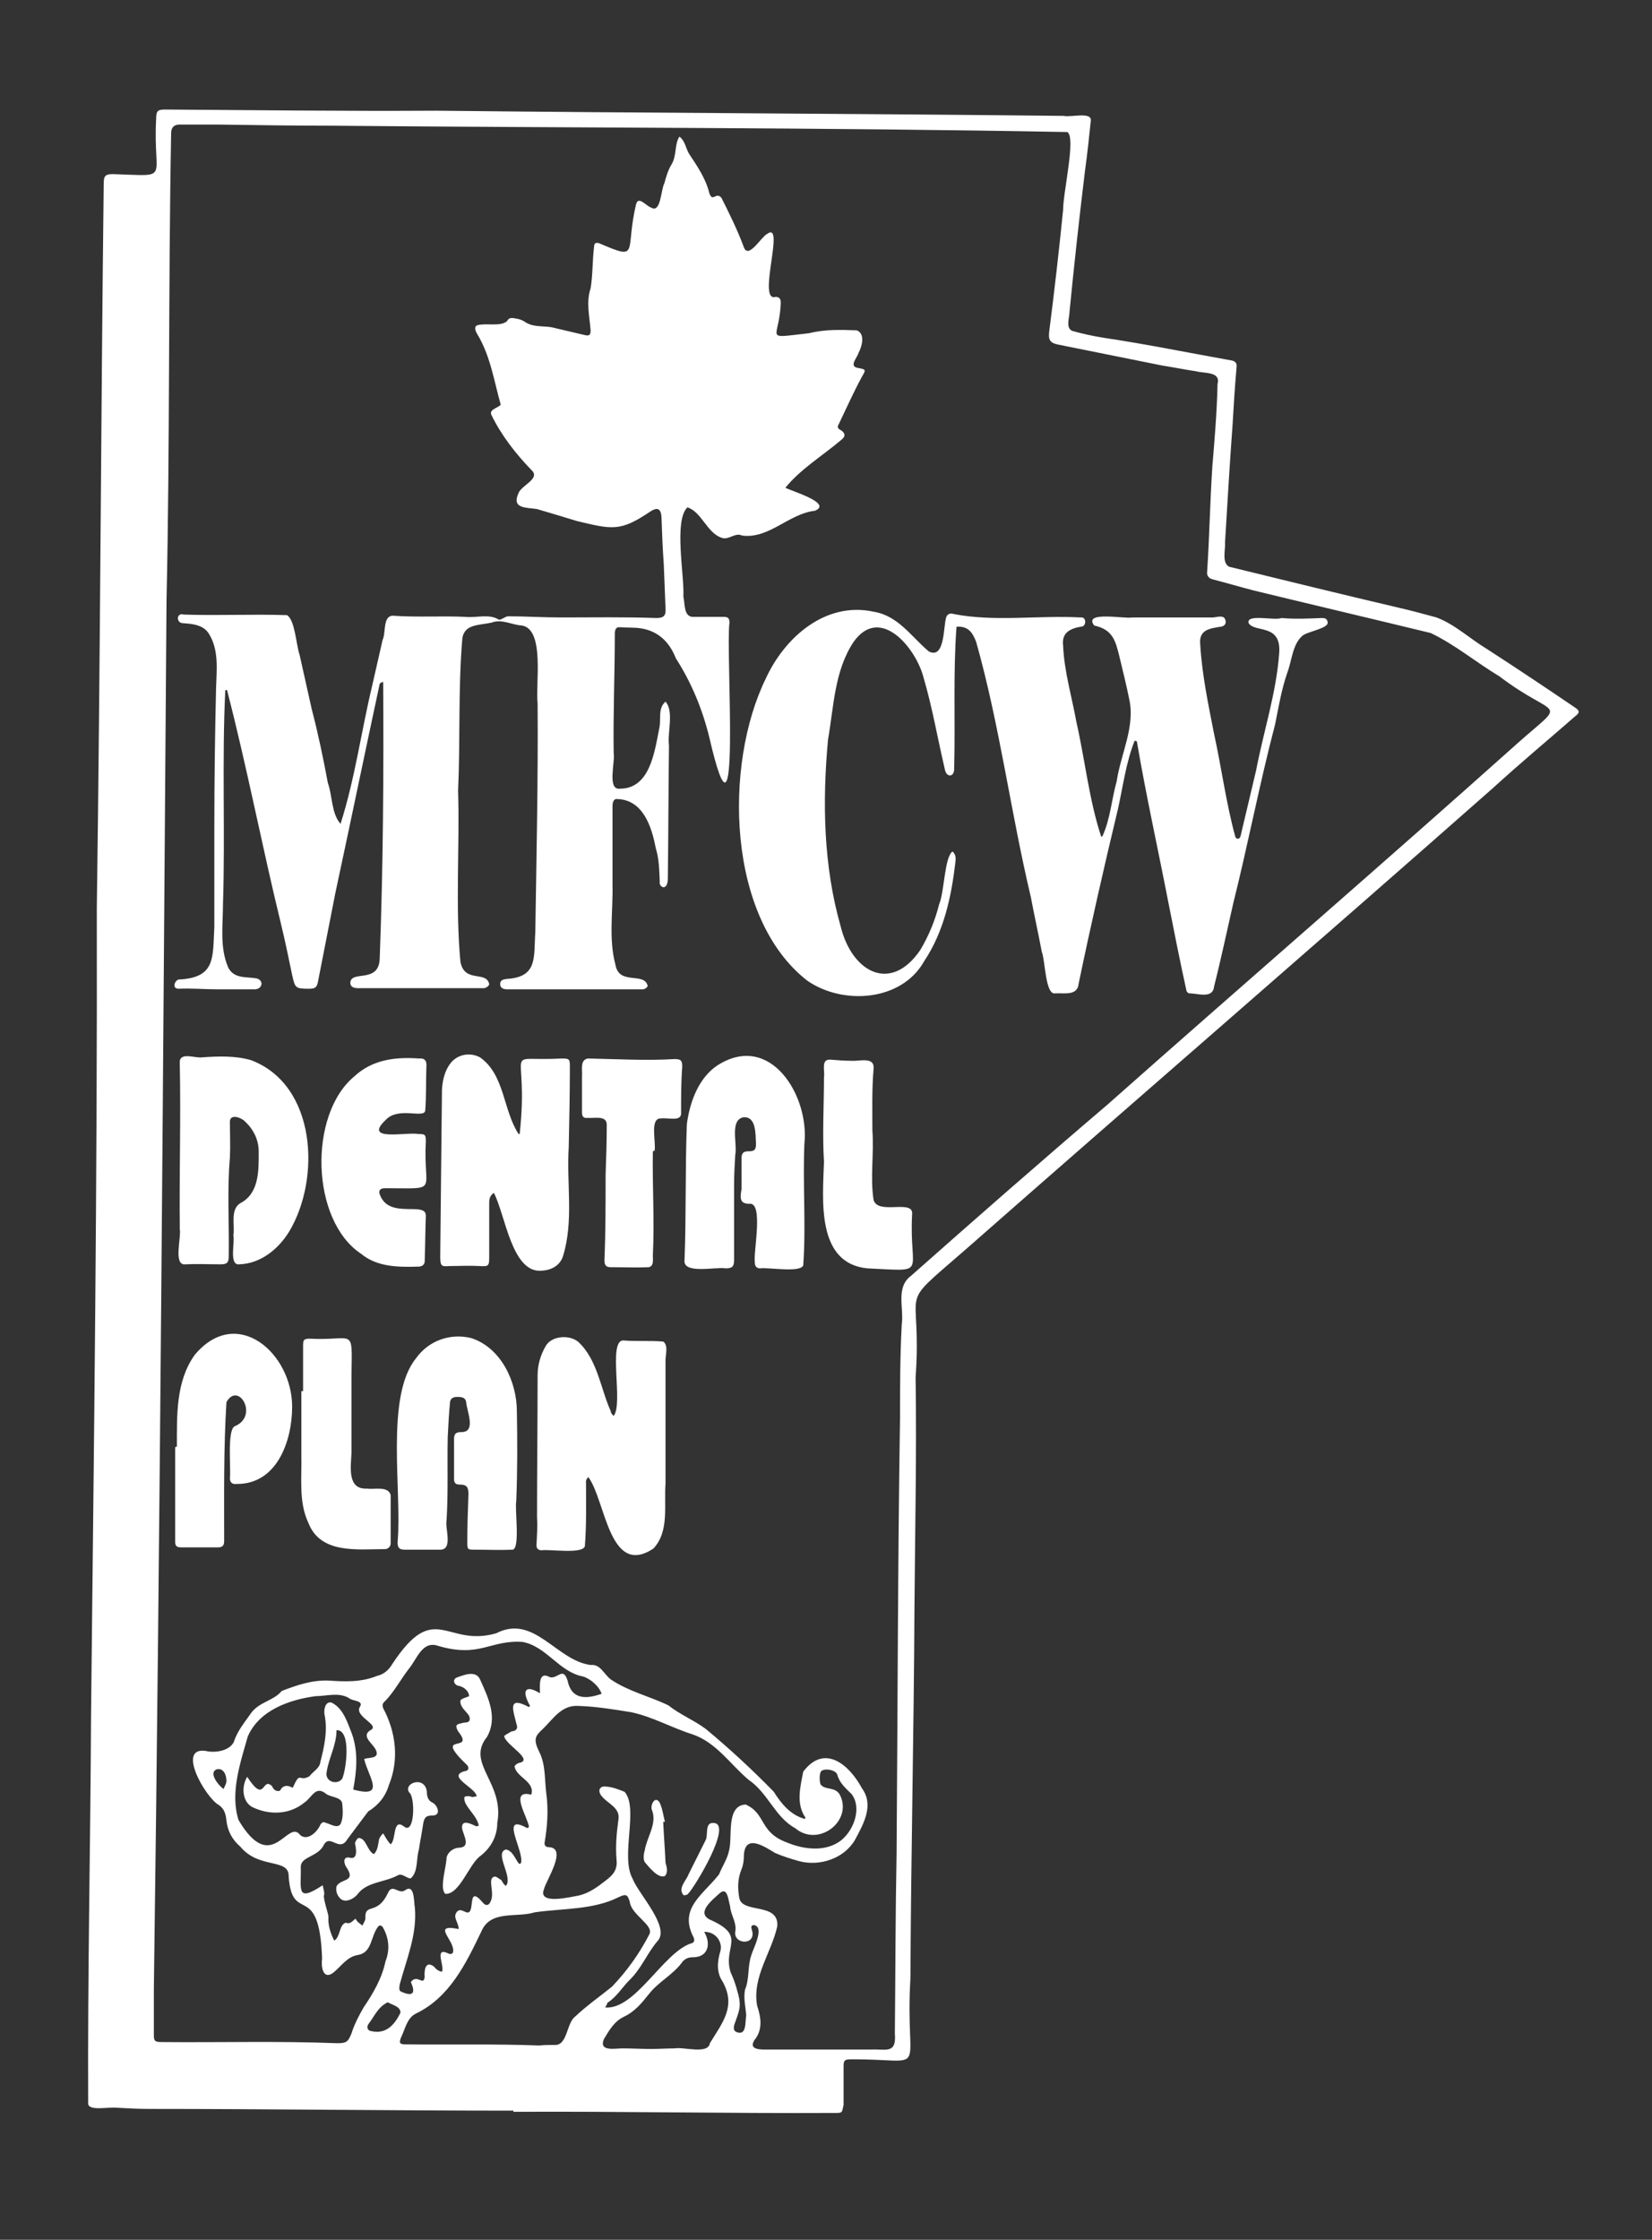 <?xml version="1.0" encoding="utf-8"?>
<!-- Generator: Adobe Illustrator 24.2.0, SVG Export Plug-In . SVG Version: 6.00 Build 0)  -->
<svg version="1.1" id="Layer_1" xmlns="http://www.w3.org/2000/svg" xmlns:xlink="http://www.w3.org/1999/xlink" x="0px" y="0px"
	 viewBox="0 0 286.7 388.5" style="enable-background:new 0 0 286.7 388.5;" xml:space="preserve">
<rect x="0" y="0" width="286.7" height="388.5" fill="#333333" stroke="none"/>
<style type="text/css">
	.st0{fill:#FFFFFF;}
</style>
<path class="st0" d="M89.1,366.1c-21.1,0-42.2-0.3-63.3-0.3c-1.8,0-3.6-0.1-5.4-0.2c-1.6-0.2-5.3,0.7-5.1-0.9
	c-0.1-22.4,0.4-44.8,0.5-67.2c0.5-46.7,1.1-93.3,1-140c0.6-41.9,0.7-83.8,1.2-125.7c0-1.3,0.3-1.6,1.6-1.6c10.3,0.3,6.9,1.3,7.5-9.6
	c0-1.4,0.3-1.6,1.6-1.6c15.6,0.1,31.3,0.3,46.9,0.2c36.3,0.4,72.6,0.5,109,0.9c1.2,0.3,5-0.8,4.7,0.9c-0.3,2.9-0.6,5.7-1,8.6
	c-1,8.2-1.9,16.4-2.7,24.6c0,0.9-0.7,2.7,0.5,3.2c1.8,0.5,3.6,0.9,5.5,1.2c7.4,1.1,14.7,2.6,22,3.9c0.7,0.1,1.1,0.4,1,1.2
	c-0.3,3.4-0.5,6.7-0.7,10.1c-0.5,6.8-0.9,13.6-1.3,20.3c0.1,1.2-0.6,3.5,0.7,4.2c9.8,2.4,19.6,4.8,29.4,7.1c2.2,0.5,4.4,1.1,6.6,1.7
	c3.2,1.2,5.8,3.7,8.8,5.5c5.1,3.3,10.2,6.7,15.2,10.1c0.9,0.6,0.9,0.9,0,1.6c-4.7,4.1-9.5,8.1-14.1,12.3
	c-30.5,26.9-61.2,53.4-91.7,80.2c-12.3,10.7-7.4,5.3-8.6,22.1c0.2,13.3-0.1,26.7-0.2,40c-0.1,21.4-0.6,42.8-0.7,64.2
	c-1,17.5,3.7,14-10.4,14.1c-1,0-1.2,0.2-1.2,1.2c0,2.2,0,4.4,0,6.7c-0.3,1.4-0.2,1.4-1.5,1.4c-18.6,0.1-37.2-0.3-55.8-0.2
	C89.1,366.2,89.1,366.1,89.1,366.1z M139.7,315.5c0-0.1,0.1-0.2,0.1-0.2c-1.7-2.4-0.9-5.4-0.4-8c3.7-4.9,8-1.2,10.2,2.9
	c2.1,2.9,0.3,6.1-1.2,8.9c-1.9,3.3-6.2,4.7-9.8,3.7c-1.4-0.4-2.7-0.8-4.1-1.4c-1.8-1.1-5.2-3.4-5.4,0.4c0,0.8-0.1,1.7-0.4,2.4
	c-0.7,1.7-0.7,3.3-0.4,5c0.5,2.8,6.9,0.7,6.6,4.9c-1,4.6-4.4,8.8-3.5,13.8c0.7,2.1,1,4.2-0.5,6c-1.1,1.8,1.5,1.6,2.6,1.6
	c5.9,0,11.9,0,17.8,0c2.5-0.1,4.3,0.8,4-2.8c0.1-10.4,0.1-20.8,0.3-31.2c0.2-25.2,0.2-50.5,0.6-75.7c0-5.4,0-10.7,0.3-16.1
	c0.4-2.8-1.1-6.4,1.6-8.4c11.3-10,22.6-19.9,34.1-29.7c23.7-21,47.7-41.7,71.3-62.8c8.7-7.7,6.7-3.9-3.3-11.5
	c-4-2.4-7.7-5.5-11.9-7.5c-10.3-2.5-20.5-4.9-30.8-7.4c-2.3-0.6-4.7-1.3-7-1.9c-0.8-0.2-1.1-0.7-1-1.4c0.4-6.1,0.5-12.1,0.9-18.2
	c0.4-4.8,0.8-9.5,0.9-14.3c0.6-2.2-2.3-1.8-3.7-2.2c-2-0.3-4-0.7-5.9-1c-6-1.2-11.9-2.4-17.9-3.6c-1.6-0.3-1.9-0.8-1.7-2.4
	c0.9-7,1.7-14,2.4-21c0-3.1,2.3-12.8,0.7-13.5c-42.5-0.8-85.2-0.7-127.8-1.1c-6.6,0-13.1-0.1-19.7-0.2c-2.2,0-4.3,0-6.5,0
	c-1,0-1.5,0.5-1.5,1.5c-0.5,27-0.2,54.1-0.8,81c-0.6,80.4-1.1,160.7-2.2,241c0,2.6,0,5.3,0,7.9c0,1,0.2,1.2,1.3,1.2
	c10.2,0.1,20.3-0.2,30.5,0.2c1.6,0,1.9-0.2,2.5-1.7c0.5-1.6,1.3-3.1,2.1-4.5c1.7-2.5,3.2-5.1,3.8-8c0.8-2,0.6-4-0.4-5.8
	c-0.2-0.4-0.6-0.6-0.9-0.2c-1.3,1.7-1,4.5-3.5,4.9c-1.9,0.3-2.9,2-4.3,3.1c-1.8,1.3-2.1-1.2-1.9-2.5c-0.5-13.7-5.2-5.7-5.8-14.2
	c0.1-3.3-5.1-1.2-8.4-5.2c-1.4-1.2-2.2-2.7-2.4-4.5c-0.1-1-0.3-2-1.3-2.7c-2.3-1.2-7.8-10.7-1.8-9.3c1.5,0.2,3.7-0.2,4.4-1.7
	c0.6-1.9,1.9-3.4,3-5c1.4-1.9,3.9-2.1,5.3-3.8c2.6-1,5.2-1.9,8.1-1.8c2.9,0.2,5.7,0.3,8.4-0.8c1.3-0.3,2.1-1.1,2.7-2.1
	c7.4-11.2,9.3-2.8,18-5.3c6.6-3.4,10.4,4.7,16.4,5.5c1.7-0.2,2.3,1.6,3.5,2.5c3.1,2.1,6.7,2.9,10,4.5c2,1.6,4.5,2.6,6.5,4.1
	c4.1,3.4,8.1,7.1,11.8,10.9C135.6,312.9,137.3,314.9,139.7,315.5z M105,348.2c5.2,0.5,10.1-9.5,14.9-11.1c0.5-0.1,0.7-0.4,0.5-1
	c-2.7-5.1,1.6-7.4,4.4-11c0.5-1.3,1.4-2.6,1.7-4c0.7-2.4-0.6-7.9,2.9-8.1c3.6,1.6,2.3,4.8,7.2,6.6c2.9,1.2,6.7,1.7,9.4-0.4
	c2.2-1.8,3.6-5.6,1.8-8c-1-1-2.1-1.9-2.5-3.4c-0.3-0.9-2.6-1.2-2.9-0.4c-0.2,0.6-0.2,1.4,0,2.1c0.8,1.1,2.6,0.3,3.4,1.9
	c2.2,4.5-3.8,9.1-7.8,5.7c-3.5-1.9-4.7-6.1-8.1-8.4c-3.2-2.7-5.6-6.5-9.8-7.9c-3.5-1.1-6.8-3-10.5-3.8c-3.1-0.5-6.1-1-9.2-1.1
	c-3-0.2-4.4,2.3-6.3,4.1c-1.2,1.1-1.6,1.7-0.5,3.9c1.1,2.2,0.9,4.7,1.2,7.1c0.4,3,0.2,5.8-0.3,8.7c0,0.5,0.3,0.7,0.8,0.7
	c3.2,0.2-0.5,5.7-0.9,7.3c-1.1,2.8,4.7,1.3,6,1.1c1.8-0.4,3.3-1.5,4.7-2.6c1.2-0.9,2.1-1.8,1.9-3.6c-0.2-2.3,0-4.6,0.3-6.8
	c0.5-2.3-1.9-2.9-3-4.4c-0.6-0.9-0.2-1.7,1-1.5c1.1,0.1,2.1,0.5,3.1,0.9c2.5,2.9-0.8,11.2,1.4,15.1c1,2.6,6.6,8.4,4.3,10.8
	c-1.8,2.1-2.8,4.8-4.9,6.8c-1.3,1.3-2.2,2.9-3.8,3.9C105.4,347.5,105.3,347.8,105,348.2z M93.7,293.7c0-1.3-0.3-3.9,1.7-2.8
	c1.4,0.4,2.3-1.9,3.1,0.6c0.7,3.4,3.3,3.2,5.9,2.3c-0.4-1.3-1.9-2.6-3.2-3c-4.2-0.8-6.3-5.2-10.5-6c-5.6-0.4-7.4,2.8-14.6,0.7
	c-2.8-1-3.7,2.2-5.1,3.9c-1.4,1.8-2.5,3.9-4.1,5.6c-0.5,0.4-0.6,0.7-0.4,1.3c2.2,4.1,2.8,8.9,1,13.3c-0.6,2-1.8,3.5-3.6,4.6
	c-1.2,1.6-2.4,3.2-3.6,4.8c-1.4,2.4-3-1-4.1,1c-1,2.1-4,2-4,3.8c0.1,3.9-0.9,6.3,3.8,3.2c0.1,0.6,0.4,1.3,0.2,1.9
	c0.1,1.2,0.6,2.4,0.8,3.5c-0.1,1.5,0.3,2.8,1,4.2c1.1-0.6,0.8-2.7,2-3.1c0.7,0.3,1.1-0.2,1.7-0.7c0.3,0.6,0.7,0.8,1.2,1.2
	c0.2-0.5,0.6-0.9,0.5-1.5c0-2.4,2.1-0.3,3.9-4.1c0.8-1.9,1.9,0.4,3.1-0.6c1.6-1,1.4,2.2,1.6,3.1c0.4,4.6-1.4,8.8-2.6,13.2
	c-0.1,0.4-0.2,1.1,0.1,1.3c1.9,0.9,2.8,0.6,1.8-1.6c1.1-1.5,2.2,0.8,2.4-0.9c-0.1-1.1,0.1-2.9,1.6-1.8c0.4,0.5,0.8,0.8,1.4,0.9
	c0.5-0.9-1.3-4.1,0.8-3.3c0.4,0.2,0.8,0.4,1.1,0c0.6-2-4-5.1,1-4.1c0-1.2-1.1-2-0.3-3c0.5-0.5,0.9-0.2,1.4,0c2.1,1.1,0.1-5,3-1.7
	c0.5,0.7,1.1,0.7,1.4,0c0.9-1.6-0.7-4.2,0.8-4.4c0.3,0,0.7,0.4,1.1,0.6c0.2,0.3,0.4,0.8,0.8,1c1.3-1.5-2.1-5.7,0-6.3
	c1.2,0.2,1.6,1.7,2.3,2.5c0.1,0,0.2-0.1,0.3-0.1c0.7-2-3.9-8.9,1.1-6.1c0.1-0.1,0.2-0.1,0.3-0.2c-0.2-1.7-3.5-6.6,0.4-5.6
	c0.7-2.3-2.6-3-2.9-4.9c0.1-0.3,0.5-0.5,0.7-0.6c2.9-0.5-2.4-3.2-2.5-4.7c0.4-0.3,0.8-0.5,1.3-0.8c0.6,0,1.1-0.4,0.9-1
	c-0.6-2.5-1.8-5.3,2.1-3.2c0.1-0.1,0.1-0.2,0.2-0.2C90.5,293.3,91.1,292.1,93.7,293.7z M93.6,354.8
	C93.6,354.8,93.6,354.7,93.6,354.8c0.9-0.1,1.7-0.1,2.6-0.1c2.3,0.2,2.1-3.8,3.6-4.9c2-1.9,4.3-3.5,6.4-5.2c2.6-2.7,4.8-5.8,6.5-9.1
	c0.8-1.6-3.1-3.3-3.4-5.6c-0.4-1.4-0.7-1.4-2-0.8c-4.4,2.2-9.7,1.9-14.5,2.6c-3.2,1-7.7-0.5-9.3,3.4c-2.7,5.6-5.5,11.4-11.4,14.2
	c-1.5,0.8-1.8,2.7-2.5,4.1c-0.4,1-0.2,1.2,0.8,1.2C78.1,354.7,85.9,354.5,93.6,354.8z M61.3,310.4c5.8,1.6,2.6-2.2,1.9-5.3
	c0.8-0.3,2.6,0,2.1-1.4c-0.4-1.2-2.8-2.5-1-3.6c1.8-0.9-3-2.4-1.8-4.1c0.6-1.1-1.4-0.9-2-1.5c-1.8-1-3.8-0.3-5.7-0.3
	c-4.5,0.6-9.8,2.4-11.8,7c-1.3,4.6-3.1,9.8-1.6,14.5c5.8,9.8,8.5-0.4,10.7,2.6c1.3,1.1,3-0.6,3.5-1.8c0.3-0.5,0.6-0.5,1-0.3
	c0.8,0.2,1.9,1,2.5,0.2c0.5-1.1,0.4-2.3,0.3-3.5c-0.1-1.3-2.2-1.1-3-1.9c-1.7-1.2-2.3,0.8-3.5,1.6c-2.6,2.2-6.2,2.3-9.2,0.8
	c-1.7-1-1.8-3.6-0.8-5.2c3.2,4.9,2.5-0.1,4.3,1.6c0.3,0.7,0.8,1,1.4,0.8c0.5-1,1.3-1,2.2-0.5c1.4-3.1,1-0.9,2.9-2
	c0.7-0.9,1.8-1.4,1.9-2.5c0.7-2.7,1.3-5.5,0.7-8.3c-0.1-0.7,0.1-2.2,1.2-2c2.1,1,2.8,3.5,3.6,5.5C62.2,304,61.9,307.2,61.3,310.4z
	 M122.2,335.1c1.1,1.7,1,4.4-2,4.4c-0.7,0-1.2,0.2-1.7,0.7c-1.6,2.3-4.2,3.5-5.9,5.7c-1.2,1.5-2.4,3-4.3,3.9
	c-1.7,0.8-2.6,2.4-3.5,3.9c-0.9,2.2,1.9,1.6,3.2,1.6c1.7,0,3.3,0.1,5,0.1c1.4,0,2.8-0.1,4.1-0.1c1.5-0.3,5.8,1.1,6.1-0.9
	c2.2-3.6,4.6-6.4,2.2-10.7c-1.1-1.6-0.9-3.5-0.4-5.2C125.5,336.9,124.2,335,122.2,335.1z M129.5,349.6c-0.1-1.5-0.5-3-0.2-4.5
	c0.8-1.9,0.4-4,1.1-6c0.3-1.1,2.4-4.9,0.4-5.2c-0.6,0.1-0.4,0.5-0.3,0.9c0.8,2.7-3.2,2.5-2.9,0.3c0.3-1.7-0.8-2.9-0.9-4.5
	c-0.3-0.9-0.4-3.3-1.7-2.3c-1.3,1.2-4.5,3.6-1.5,4.8c6.1,2.8,1.9,4.6,3.3,9c0.5,1.1,0.9,2.2,1.2,3.4c0.8,2.7,0.2,3.4-0.6,5.8
	c-0.1,0.5-0.1,1,0.5,1.2C129.6,353.1,129.3,350.7,129.5,349.6z M58.4,300.1c0,2.6-1.3,4.7-1.7,7.2c-0.4,1.8,1.9,2.4,2.7,1.2
	C60.1,306.9,61,300,58.4,300.1z M67.3,347.3c-1.7,0.8-2.3,2.4-3.3,3.7c-0.4,0.5-0.3,1.2,0.4,1.3c2.6,0.6,4.1-1.1,5.1-3.2
	C69.5,348,68.1,347.8,67.3,347.3z M39.3,308.9C39.3,308.9,39.3,308.9,39.3,308.9c0-1-0.5-2.3-1.7-2c-1.5,0.6,0.4,2.9,1.2,3.4
	C39,309.8,39.3,309.4,39.3,308.9z M66.5,118.3c0.1,15.8,0,31.9-0.6,47.9c-0.1,4.6-5.2,1.9-5.1,4.4c0.1,0.7,0.8,0.8,1.4,0.8
	c2.6,0,5.2,0,7.7,0c4.7,0,9.4,0,14.1,0c0.3,0,0.9-0.4,0.9-0.7c-0.5-2.4-4.3-0.1-5-3.9c-0.9-9.8-0.1-19.8-0.4-29.7
	c0.4-8.6,0-17.3,0.7-25.9c0.1-3,2.8-2.7,5.1-3.2c1.8-0.7,3.5,0.4,5.3,0.5c4,0.7,2.3,10.3,2.7,13.5c0.1,13.3-0.2,26.5-0.4,39.7
	c-0.3,4.3,0.5,7.8-5,8.1c-0.6,0.1-1.1,0.2-1.1,0.9c0,0.7,0.6,0.9,1.2,0.9c7.9,0,15.8,0,23.6,0c0.3,0,0.8-0.4,0.8-0.6
	c-0.6-2.5-5,0-5.6-3.7c-1.2-4.5-0.4-9.2-0.5-13.8c0-4.6,0-9.1,0-13.7c0-0.6,0.2-1.3,0.8-1.2c4.5,0.1,6,4.8,6.7,8.5
	c0.6,1.9,0.6,3.8,0.7,5.8c-0.1,0.5,0.2,0.9,0.6,1c0.7,0,0.8-1,0.8-1.5c0.1-7.7,0.1-15.4,0.2-23.1c-0.3-2.3,0.9-5.9-0.6-7.6
	c-1.4,1.2-0.7,3.1-1.1,4.7c-0.8,4-1.6,10.4-6.8,10.4c-2.3,0.3-0.8-4.7-1.1-6.2c-0.1-6.9,0.2-13.8,0.2-20.6c0-0.7,0.1-1.3,1-1.2
	c1.2,0.1,2.4,0,3.6,0.2c3,0.5,4.9,2.4,6,5.2c2.7,4.2,4.6,8.8,5.8,13.7c5.6,24.2,2.8-15,3.5-19.9c0-0.8-0.3-1-1-1c-1.7,0-3.5,0-5.2,0
	c-1.8,0.1-1.5-2.3-1.8-3.5c0.2-3.7-1.7-13.2,0.7-15.5c2.5,0.8,3.4,4.5,6,5.3c1.2,0.4,2.3-1,3.5-0.4c4.7,0.6,8.1-3.8,12.6-4.3
	c3.2-1.3-4-3.4-5.1-4c2.7-3.3,6.4-5.5,9.7-8.3c0.8-0.6,0.7-1.2-0.1-1.7c-0.6-0.3-0.6-0.6-0.3-1.1c1.3-2.7,2.5-5.4,3.9-8
	c0.8-1.4,0.9-1.4-0.7-1.7c-1.5-0.3,0-1.8,0.2-2.6c0.6-1.1,1.2-3.3-0.3-3.9c-2.8-0.1-5.5-0.2-8.3,0.5c-8.2,0.9-5.1,1.2-4.9-5.3
	c0-0.6-0.2-1-0.9-1c-3.3,1,1.8-13.4-1.5-10.9c-1,0.5-3.2,4.4-4,2.3c-1.1-3-2.5-5.8-3.9-8.6c-1-1.1-1.5,0.9-2.1-0.8
	c-0.6-2.5-2.1-4.7-3.5-6.8c-0.6-1-0.7-2.3-1.7-3c-0.9,1.5-0.4,3.3-1.4,4.9c-0.6,1-0.9,2.1-1.2,3.2c-0.6,1-0.6,5.3-2.3,4.2
	c-0.8-0.2-2.2-2.1-2.6-0.6c-2,8.3,0.8,9.9-6.4,6.8c-0.6-0.2-0.9,0-0.9,0.6c-0.3,2.4-0.2,4.8-0.6,7.2c-0.8,2.4-0.2,4.8,0,7.3
	c0,0.9-0.3,1-1.1,0.8c-1.7-0.4-3.4-0.8-5.1-1.2c-1.7-0.5-3.5,0-5.1-1c-0.4-0.3-0.9-0.5-1.4-0.6c-0.7-0.1-1.4-0.4-1.8,0.4
	c-1.1,1-3.6,0.3-5.1,0.7c-0.7,0.2-0.4,1-0.1,1.5c2.3,3.8,2.9,8,4.1,12.3c-0.5,0.6-2.1,0.8-1.6,1.8c1.7,3.5,4.2,6.7,6.9,9.5
	c1.7,1.5-1.6,2.6-2.2,4c-1.3,2.8,1.4,2.5,3.2,2.8c2.4,0.7,4.7,1.4,7,2.1c6,1.4,7.4,1.9,12.7-1.7c1.1-0.7,1.8-0.6,1.9,1
	c0.1,2.7,0.2,5.5,0.4,8.2c0.1,2.5,0.2,5.1,0.3,7.6c0.1,1.3-0.3,1.7-1.6,1.7c-5.5-0.2-11.1-0.1-16.6-0.1c-3,0-6.1-0.2-9.1-0.2
	c-0.5,0-1.1,0.6-1.6,0.6c-1.7-1.1-3.8-0.3-5.8-0.5c-4.2-0.2-8.4,0.1-12.6-0.2c-1.8,0-1.2,3-1.8,4.2c-0.6,2.6-1.2,5.3-1.8,7.9
	c-1.9,7.9-3,16.2-5.5,24c-1.6-1.8-1.4-4.9-2.2-7.1c-0.8-4.3-1.7-8.6-2.8-12.8c-0.7-3.1-1.4-6.3-2.1-9.4c-0.6-1.7-0.8-6.1-2.2-6.9
	c-5.9-0.2-12,0.1-17.9-0.1c-1.3-0.4-1.4,1.5-0.1,1.5c1.6,0.1,3.6,0.3,4.5,1.9c1.7,2.8,1.3,6.1,1.2,9.3c-0.2,8.2-0.3,16.3-0.3,24.5
	c0,5.7,0,11.3,0,17c-0.3,5.3,0.3,8.8-6.2,9.1c-0.7,0.2-1.2,1.6,0,1.6c2.2-0.1,4.5,0.1,6.7,0.1c2.2,0,4.4,0,6.6,0
	c1.3-0.1,1.5-1.6,0.2-1.9c-1.8-0.3-3.9,0.1-4.9-1.9c-1.5-3.5-0.9-7.3-0.9-11c0.4-12.3-0.2-24.8,0.4-37.1c0.1,0,0.2,0,0.3,0
	c3.5,13.5,6.1,27.2,9.4,40.7c0.7,2.9,1.3,5.8,1.9,8.7c0.5,2.3,0.6,2.4,2.9,2.4c1.1,0,1.4-0.2,1.6-1.3c1-5.1,2-10.2,3-15.3
	c2.6-12.1,5.1-24.2,7.7-36.3C66.2,118.3,66.4,118.3,66.5,118.3z M169.4,111.3c4.1,14.5,6,29.6,9.5,44.3c0.6,3.2,1.3,6.3,1.9,9.5
	c0.6,1.4,0.6,7.5,2.3,7.2c1.6-0.1,3.9,0.5,4.1-1.7c2.1-10.1,4.4-20.2,6.8-30.2c0.9-4,1.4-8.1,2.9-11.9c0.1,0,0.3,0,0.4,0.1
	c1.6,9.4,3.7,18.8,5.5,28.1c1,5.1,2,10.1,3.1,15.1c0,0.2,0.3,0.5,0.5,0.5c1.5,0,4.1,1,4.3-1.2c1.2-4.7,2.2-9.5,3.3-14.3
	c2.6-10.4,4.6-20.9,7.3-31.2c0.6-3,1.1-6,2.1-8.9c0.8-2.1,0.9-4.9,2.6-6.4c0.9-0.8,4.7-1.3,4.4-2.4c-0.1-0.7-0.6-0.7-1.1-0.7
	c-2.3,0.1-4.6,0.2-6.9,0c-1.2,0.5-6.2-0.8-5.7,0.9c1.1,1.7,5.7,0,5.3,5.2c-0.5,6.9-2.7,13.5-4,20.3c-0.9,3.8-1.8,7.6-2.7,11.4
	c-0.1,0.5-0.6,0.7-0.9,0.2c-1.6-5.8-2.4-12-3.7-17.9c-1-5.1-2.1-10.3-2.4-15.5c-0.3-2.6,1.7-2.8,3.6-3.1c0.6-0.1,0.9-0.5,0.8-1
	c-0.2-1.3-1.7-0.5-2.5-0.6c-4.6,0-9.2,0-13.7,0c-1.2,0.3-8.6-1.2-6.6,1.4c3.2,0.7,3.7,2.6,4.4,5.5c0.6,2.5,1.2,4.9,1.7,7.4
	c1,4.7-1.5,9.4-2.2,14.1c-0.9,3.2-1.1,6.6-2.5,9.6c-0.1,0-0.2,0-0.2,0c-2.1-6.4-2.8-13.3-4.3-19.9c-0.8-4.4-2.1-8.7-2.3-13.2
	c-0.3-2.3,1.3-3,3.1-3.3c1,0,1-1.8-0.1-1.6c-7.3-0.4-14.9,0.8-22-0.6c-0.6-0.2-1.1,0-1.3,0.6c-0.5,1.6-0.2,7.3-3,5.9
	c-3.1-2.6-5.3-6.2-9.6-6.9c-8.3-1.8-15.4,4.4-18.7,11.6c-7.3,14.9-6.8,41.5,7.2,52.4c6.2,4.3,16.4,3.6,20.3-3.4
	c3.4-5.1,4.7-11.1,5.4-17.1c0.1-0.7,0.1-1.4-0.5-1.9c-1.4,1-1.4,7-2.3,9.1c-0.7,2.8-1.8,5.5-3.3,8c-5.2,7.6-11.9,3.7-13.8-4.1
	c-3-10.5-3.2-21.6-2.2-32.4c1-5.7,1.1-11.9,4.4-16.9c4.6-6.6,10.9,1,12.2,6.2c1.5,5.1,2.4,10.4,3.6,15.5c0.1,0.6,0.3,1.4,1,1.4
	c0.7-0.1,0.7-0.9,0.7-1.5c0.2-8.1-0.2-16.2,0.4-24.3C167.9,108.6,168.7,109.5,169.4,111.3z M106,244.8c-1.8-4-2.3-9-5.7-12.1
	c-1.7-1.3-4.7-0.9-5.6,0.8c-0.9,1.5-1.4,3.3-1.4,5c0,8.2-0.1,16.3-0.1,24.5c0.1,1.7,0,3.3-0.1,5c0,0.6,0.3,0.9,0.9,0.9
	c1.5-0.2,7.1,0.7,7.5-0.7c0.3-3.8,0.2-7.5,0.2-11.3c0-0.2,0.2-0.5,0.4-0.7c3,4,3.6,17.5,11.3,12.4c2.8-3,1.8-7.5,2.1-11.3
	c0-7,0-14,0-21c-0.1-1.1,0.6-2.9-0.4-3.6c-2.3-0.2-4.7,0-7-0.2c-2.6,0.2,0.1,11-1.6,13.1C106.2,245.3,106,245.1,106,244.8z
	 M90,196.7c-2.7-4.1-2.4-10.3-6.7-13.3c-1.9-1-4-0.4-5.1,1c-1,1.3-1.4,2.9-1.5,4.6c-0.1,9.7-0.2,19.4-0.3,29c0,1.7,0.3,1.7,1.6,1.6
	c1.7,0,3.5-0.1,5.2,0c1.6,0.1,1.7,0,1.7-1.6c0-3.1,0-6.2,0-9.2c0-0.7,0-1.3,0.8-1.9c2,3.7,3.1,14.1,8.4,13.5
	c1.6-0.1,3.1-0.9,3.6-2.5c1.9-6.1,0.6-12.6,1-18.9c0.1-4.7,0.2-9.4,0.2-14c0-1.3-0.1-1.4-1.4-1.4c-10.8,0.6-5.6-2.8-7.3,13
	C90.3,196.6,90.2,196.7,90,196.7z M40.5,214.3c0.3,1.1-0.8,5.2,1,5c3.7-0.1,6.8-2.6,8.7-5.7c5.5-9.2,4.7-25.4-6.6-29.7
	c-2.7-0.8-5.7-0.7-8.5-0.5c-1.3,0.2-4.1-1.1-3.9,1.1c0.2,9.6-0.1,19.2,0,28.7c0.3,1.4-1.2,6.4,1,6.1c2-0.1,4,0,6.1,0
	c1.1,0,1.4-0.3,1.4-1.4c0.1-5.7-0.3-11.4,0.2-17.1c0.1-2,0-4.1,0-6.1c-0.1-1.6,1.9-0.9,2.6-0.2c1.5,1.4,2.4,3.2,2.4,5.3
	c0,3.2,0.1,7.2-3.2,8.9C39.9,209.8,40.8,212.6,40.5,214.3C40.4,214.3,40.5,214.3,40.5,214.3z M89.7,244.8c0-5.1-2.7-11-7.9-12.7
	c-3.6-0.9-7.4,0.4-9.6,3.5c-5.4,6.6-2.4,23.1-3.2,31.9c0,1,0.3,1.3,1.3,1.3c2,0,4,0,6,0c2.4,0.1,0.9-3.7,1.2-5.1
	c0.3-4.8,0.1-9.6,0.2-14.4c0.1-2,0.2-4,0.4-6.1c0.1-0.7,0.6-0.9,1.3-0.9c0.7,0,1.4,0.1,1.5,0.9c0.1,1.5,1.8,5.2-0.8,5.2
	c-1,0-1.3,0.3-1.3,1.2c0,2.3,0,4.7,0,7c0,0.6,0.3,0.9,0.9,0.9c1.3,0,1.6,0.4,1.6,1.7c-0.1,2.7-0.2,5.4-0.2,8.2c0,1.4,0,1.4,1.4,1.4
	c2.2,0,4.3,0.1,6.5,0c1.3-0.4,0.3-7,0.6-8.5C89.8,255.1,89.8,249.9,89.7,244.8z M139.6,198.4c0.9-8.3-5.9-19.5-15.1-13.6
	c-3.3,2.2-4.8,6.4-5.3,10.2c-0.3,7.8-0.1,15.7-0.4,23.5c-0.4,2.6,5.4,1.2,7.1,1.5c1.2,0,1.5-0.3,1.5-1.5c0-4.3,0-8.7,0-13
	c0-1.7,0.1-3.5,0.2-5.2c0.4-1.9-1-6,1.4-6.5c2.3-0.2,2.1,3,2.2,4.6c0,1.1-0.3,1.3-1.4,1.3c-0.8,0-1.1,0.4-1.1,1.1c0,1.8,0,3.6,0,5.4
	c-0.2,1.3-0.5,2.6,1.3,2.6c2.6-0.4,0.7,8.4,1,10.2c0,0.5,0.2,1,0.9,1c1.6-0.2,6.9,0.8,7.5-0.5C139.9,212.6,139.3,205.4,139.6,198.4z
	 M30.4,251c0,5.5,0,11,0,16.4c0,0.8,0.3,1,1.1,1c2.1,0,4.2,0,6.3,0c0.8,0,1.1-0.3,1.1-1.1c0-8-0.1-16.1,0.4-24.1
	c2.1-3.7,5.7,2.5,1.4,4.2c-1.3,0.8-0.6,7.2-0.8,9c0,0.6,0.3,1.1,1.1,1c7.1,0.1,9.7-7.5,9.7-13.4c0-9.3-9.6-17.7-16.9-9
	c-3.3,4.6-3.1,10.5-3.1,15.9C30.5,251,30.5,251,30.4,251z M73.9,198c0-1.2-0.1-1.3-1.3-1.3c-2-0.4-9.8,1.4-5.6-2.5
	c2.2-2.3,6.7-0.1,6.8-1.6c0.2-2.5,0.1-5.1,0.2-7.6c0.1-1-0.3-1.5-1.3-1.4c-4.1-0.3-8.1,0.2-11.2,3.1c-8,6.6-7.6,25,1.2,30.8
	c2.8,2.3,6.5,2.3,9.9,2.2c0.5,0,1-0.2,1.1-0.8c0.1-2.7,0.1-5.3,0.2-8c0.1-2.6-6.2,0.6-7.9-3.5c-0.4-0.8-0.1-1.3,0.8-1.3
	C76.5,206.1,73.4,207,73.9,198z M113.6,199.6c0.3-1.4-0.9-5.7,1.1-5.6c1.2-0.2,3.7,0.7,3.5-1.1c0-2.6,0-5.3,0.2-7.9
	c0-1-0.2-1.3-1.3-1.3c-5,0.3-10,0-15.1-0.1c-1.4,0.3-0.9,2-1,3.1c0,2.1,0,4.1,0,6.2c0,0.7,0.2,1.1,1,1c1.2,0.1,3.4-0.5,3.3,1.3
	c0,2.9-0.1,5.7-0.2,8.6c0,4.9,0,9.9-0.2,14.8c0,0.9,0.3,1.2,1.1,1.2c2.2,0,4.4,0.1,6.6,0c0.9-0.2,0.7-1.3,0.7-2
	c0.3-6.1-0.1-12.1,0-18.1C113.5,199.6,113.6,199.6,113.6,199.6z M52.3,241.3c0,3.7,0,7.3,0,11c0.1,4-0.5,8.2,1.2,11.8
	c2.1,5.5,8.5,4.6,13.3,4.6c0.5,0,1-0.4,1-1c0-2.8,0-5.6,0-8.4c-0.5-1.6-2.8-0.9-4.1-1.1c-3.5,0.2-2.8-3.8-2.7-6.2c0-4.5,0-9,0-13.5
	c0.1-8.5,0.6-5.9-7.2-6.3c-1.1,0-1.2,0.2-1.2,1.3c0,2.6,0,5.2,0,7.8C52.4,241.3,52.3,241.3,52.3,241.3z M158.3,210.5
	c0.1-2.5-6,0.3-6.7-2.4c-0.6-3.9,0.1-8-0.2-12c0-3.5-0.1-7.1,0.2-10.6c0.3-2.3-2.4-1.4-3.8-1.5c-1.2,0-2.5-0.1-3.7-0.2
	c-1.7-0.1-0.9,2-1.1,3c0,4.9-0.3,9.8,0,14.7c-0.2,6.5-1.4,17.6,7.5,18.5C161.4,220.5,157.7,221.2,158.3,210.5z M115.4,316
	c-0.3-1.1-0.4-2.2-0.9-3.3c-0.8-1.4-1.8,0.5-1.3,1.4c0.8,2.3-0.9,4.5-1.3,6.8c-0.2,0.7-0.3,1.6,0,2.1c0.7,0.8,2.3,2.9,3.5,2.4
	c0.6-0.7,0.3-1.6,0.1-2.3c-0.1-2.4-0.3-4.7-0.4-7.1C115.2,316,115.3,316,115.4,316z M123.8,316.2c-1.5-0.1-0.9,2-1.3,2.9
	c-1,2-2,4-3,6c-0.4,1.1-1.9,2.4-0.9,3.6c0.1,0.1,0.7,0,0.8-0.2C120.6,327.3,127.3,316.2,123.8,316.2z M82.7,316.8
	c-0.9-0.4-2.7-1.4-2.5,0.4c0.3,1.3,1.6,3.3-0.7,3.3c-0.9,0.1-1.8,0.8-2,1.7c0,1.5-1.3,5.4-0.2,6.3c2.5,0.1,4.1-5.2,6.1-6.6
	c1.8-1.4,2.9-3.4,2.9-5.7c1.3-7-5.5-10.3-1.8-14.9c1.9-3.3,0.3-6.7-1.1-9.8c-0.7-1.9-2.8-1-4.2-0.5c-0.7,0.4-0.4,1.2,0.3,1.4
	c0.9,0.1,1.9,0.9,1.9,1.8c-0.3,0.2-1.4,0.4-1.5,0.8c-0.1,1.1,1,1.8,1.5,2.6c0.3,0.8,0.1,1.2-0.9,1.2c-1.1,0.3-1.7,0.2-1,1.5
	c3.2,4-4.7-0.1,1.6,5.9c0.4,0.5,0.1,1-0.4,1c-3.4,0.9,2.1,3,2,4.4c-0.3,0-0.5,0.1-0.8,0.1c-0.3-0.2-1.1-0.2-1.3,0
	c-0.3,1.5,2.2,3.1,2.5,5C82.9,316.7,82.8,316.7,82.7,316.8z M65.8,319c-0.2,0.9-0.2,1.9-0.9,2.6c-1.2-0.5-1.3-2.8-2.7-2.8
	c-0.3,0.2-0.5,0.6-0.6,0.9c0.2,0.9,0.6,3-1,2.5c-1.2-0.2-0.9,1.2-0.4,1.8c1.6,2.5-1.1,1.8-1.8,3.2c-0.2,0.9,0.2,1.8,0.9,2.3
	c0.9,0.5,2.2-0.2,2.8-1c1.6-2.1,4.7-2,6.9-3.2c0.8-0.5,1.6,0.6,2.3,0.5c1.3-1.2,0.9-3.3,1.4-5c0.2-1.4,0.5-2.8,0.7-4.2
	c0.2-1.4,0.5-1.7,1.8-1.7c1.4-0.1,0.7-1.8-0.1-2.2c-0.6-0.3-0.9-0.7-1-1.5c0-3.4-4.2-2-3.1-0.3c1.1,0.7,1,7.5-0.9,5.9
	c-2-1.5-1.3,2.3-2.3,3.1c-0.6-0.6-0.8-1.1-1.3-1.9C66.1,318.4,65.9,318.7,65.8,319z"/>
</svg>
